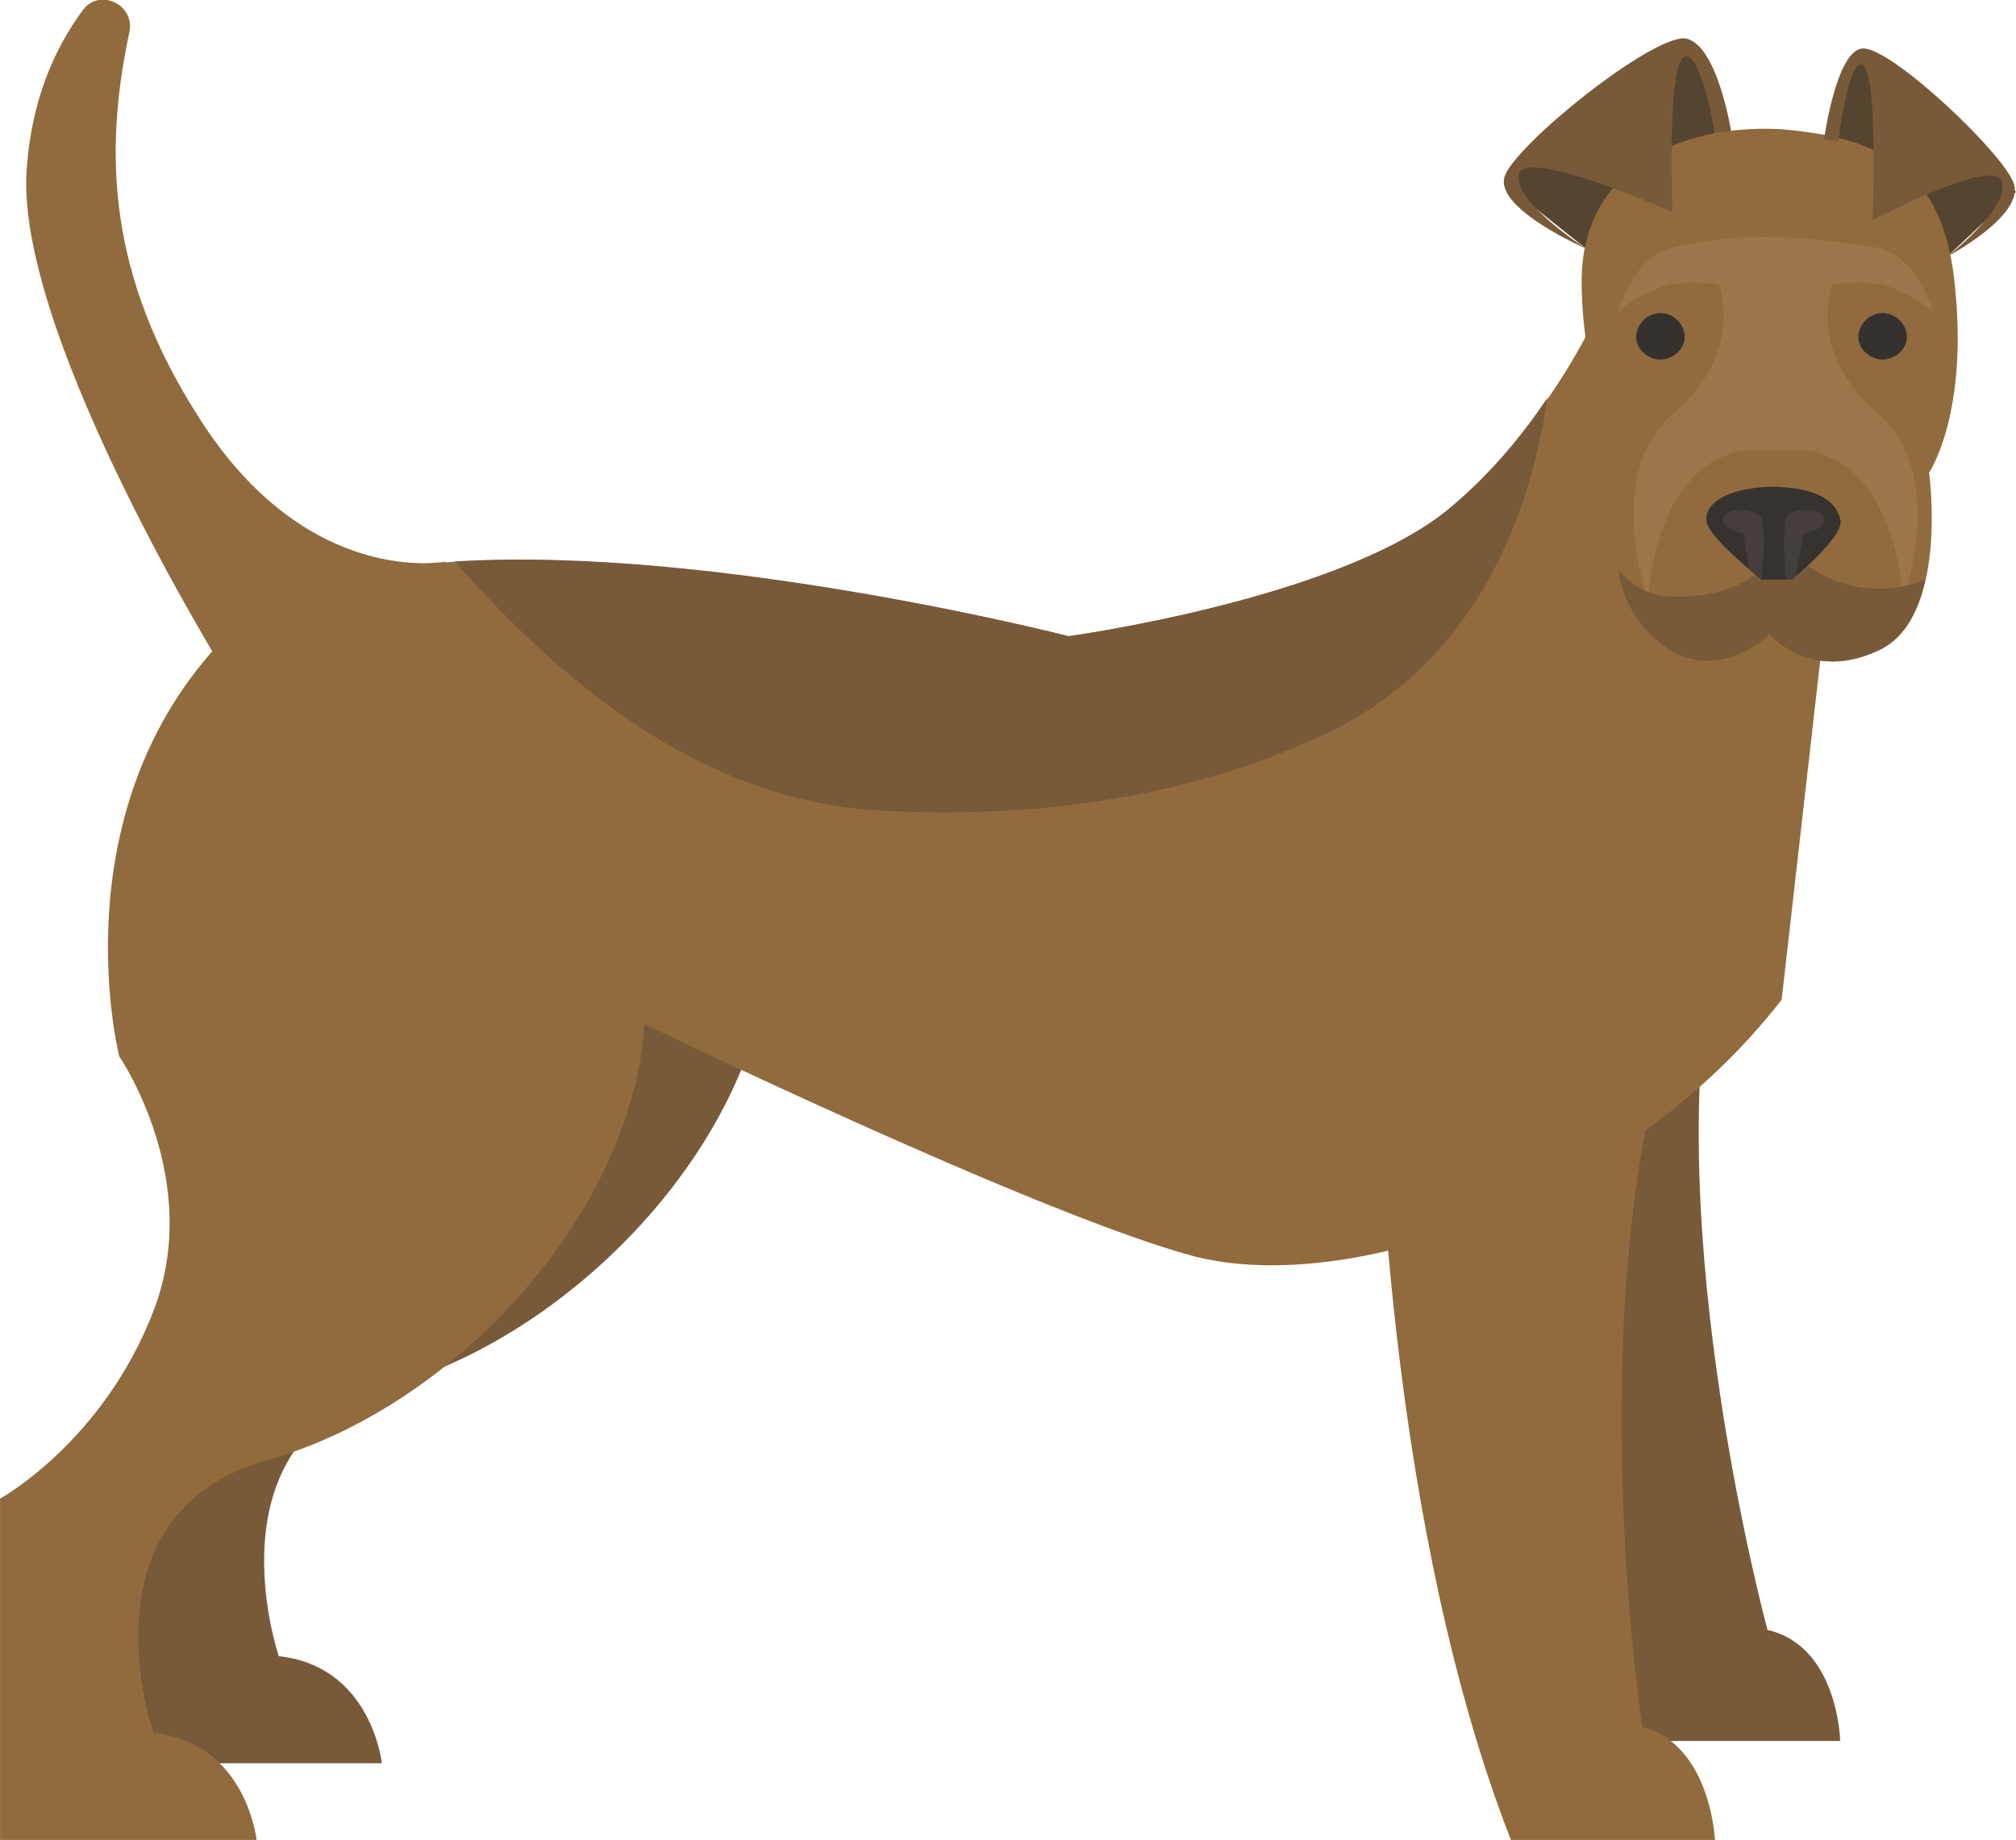 <?xml version="1.0" encoding="UTF-8"?>
<!DOCTYPE svg PUBLIC "-//W3C//DTD SVG 1.1//EN" "http://www.w3.org/Graphics/SVG/1.1/DTD/svg11.dtd">
<!-- Creator: CorelDRAW X7 -->
<svg xmlns="http://www.w3.org/2000/svg" xml:space="preserve" width="1.995in" height="1.821in" version="1.1" style="shape-rendering:geometricPrecision; text-rendering:geometricPrecision; image-rendering:optimizeQuality; fill-rule:evenodd; clip-rule:evenodd"
viewBox="0 0 998 911"
 xmlns:xlink="http://www.w3.org/1999/xlink">
 <defs>
  <style type="text/css">
   <![CDATA[
    .fil4 {fill:#9C754B}
    .fil2 {fill:#916B3D}
    .fil1 {fill:#785A39}
    .fil0 {fill:#554530}
    .fil6 {fill:#453E3C}
    .fil5 {fill:#363230}
    .fil3 {fill:#34312E}
   ]]>
  </style>
 </defs>
 <g id="Layer_x0020_1">

  <path class="fil0" d="M849 66c0,0 0,-47 -15,-42 -16,5 -89,67 -89,67l40 32 64 -57z"/>
  <path class="fil0" d="M910 70c0,0 3,-47 16,-42 13,5 72,67 72,67l-34 32 -54 -57z"/>
  <path class="fil1" d="M160 568c-24,93 -98,136 -98,136l0 169 127 0c0,0 -5,-48 -51,-53 0,0 -37,-108 56,-134 93,-27 182,-123 187,-216l-221 98z"/>
  <path class="fil1" d="M745 504c0,0 6,206 66,358l100 0c0,0 -1,-47 -36,-55 0,0 -54,-199 -26,-337l-104 34z"/>
  <path class="fil2" d="M796 144c0,0 -26,65 -80,109 -55,44 -187,62 -187,62 0,0 -334,-85 -417,0 -84,86 -53,208 -53,208 0,0 42,61 17,126 -25,65 -76,93 -76,93l0 169 127 0c0,0 -5,-48 -51,-53 0,0 -38,-108 56,-135 93,-26 181,-122 187,-216 0,0 194,94 272,115 78,20 214,-28 291,-127l29 -255 -115 -96z"/>
  <path class="fil2" d="M64 16c3,-14 -15,-22 -23,-11 -14,19 -26,45 -28,82 -3,83 99,247 99,247l109 -56c0,0 -69,14 -123,-72 -44,-69 -47,-129 -34,-190z"/>
  <path class="fil2" d="M683 552c0,0 5,206 65,359l101 0c0,0 -2,-47 -36,-56 0,0 -25,-164 3,-303l-133 0z"/>
  <path class="fil1" d="M430 401c78,5 159,-5 229,-39 65,-32 97,-96 107,-165 -12,18 -29,39 -50,56 -55,44 -187,62 -187,62 0,0 -175,-45 -304,-37 56,63 122,116 205,123z"/>
  <path class="fil2" d="M882 64c-52,-3 -99,21 -99,75 0,54 21,90 21,90 0,0 -16,59 14,86 29,28 58,-1 58,-1 0,0 20,24 54,8 35,-16 25,-88 25,-88 0,0 19,-28 13,-90 -5,-62 -39,-76 -86,-80z"/>
  <path class="fil3" d="M834 167c0,6 -6,11 -12,11 -6,0 -12,-5 -12,-11 0,-7 6,-12 12,-12 6,0 12,5 12,12z"/>
  <path class="fil3" d="M944 167c0,6 -6,11 -12,11 -6,0 -12,-5 -12,-11 0,-7 6,-12 12,-12 6,0 12,5 12,12z"/>
  <path class="fil1" d="M857 65c0,0 -7,-44 -23,-46 -17,-1 -83,52 -89,68 -6,16 40,36 40,36 0,0 -37,-24 -33,-37 4,-13 76,19 76,19 0,0 -3,-74 6,-77 8,-3 15,38 15,38l8 -1z"/>
  <path class="fil1" d="M903 69c0,0 6,-44 19,-45 14,-1 70,52 75,67 5,16 -33,36 -33,36 0,0 31,-24 27,-37 -3,-13 -64,19 -64,19 0,0 3,-73 -5,-77 -7,-3 -12,38 -12,38l-7 -1z"/>
  <path class="fil4" d="M895 223c45,8 47,74 47,74 0,0 23,-61 -12,-92 -36,-30 -23,-64 -23,-64 0,0 20,-4 33,3 14,6 17,11 17,11 0,0 -6,-26 -26,-32 -40,-7 -74,-8 -104,0 -20,6 -26,32 -26,32 0,0 3,-5 17,-11 13,-7 33,-3 33,-3 0,0 13,34 -23,64 -35,31 -12,92 -12,92 0,0 2,-66 47,-74l32 0z"/>
  <path class="fil1" d="M882 266c-8,26 -39,31 -60,29 -9,-2 -16,-7 -21,-13 2,12 7,24 17,33 29,28 58,-1 58,-1 0,0 20,24 54,8 13,-6 20,-20 23,-35 -24,10 -56,3 -71,-21z"/>
  <path class="fil5" d="M872 287c0,0 -25,-20 -27,-28 -2,-8 7,-17 31,-18 25,0 33,8 35,16 3,8 -24,30 -24,30l-15 0z"/>
  <path class="fil6" d="M872 257c-2,-6 -19,-6 -19,0 0,6 10,7 10,7l3 18c4,3 6,5 6,5l0 0c1,-9 2,-26 0,-30z"/>
  <path class="fil6" d="M903 257c0,-6 -17,-6 -19,0 -1,4 -1,21 0,30l3 0c0,0 1,0 2,-2l4 -21c0,0 10,-1 10,-7z"/>
 </g>
</svg>

